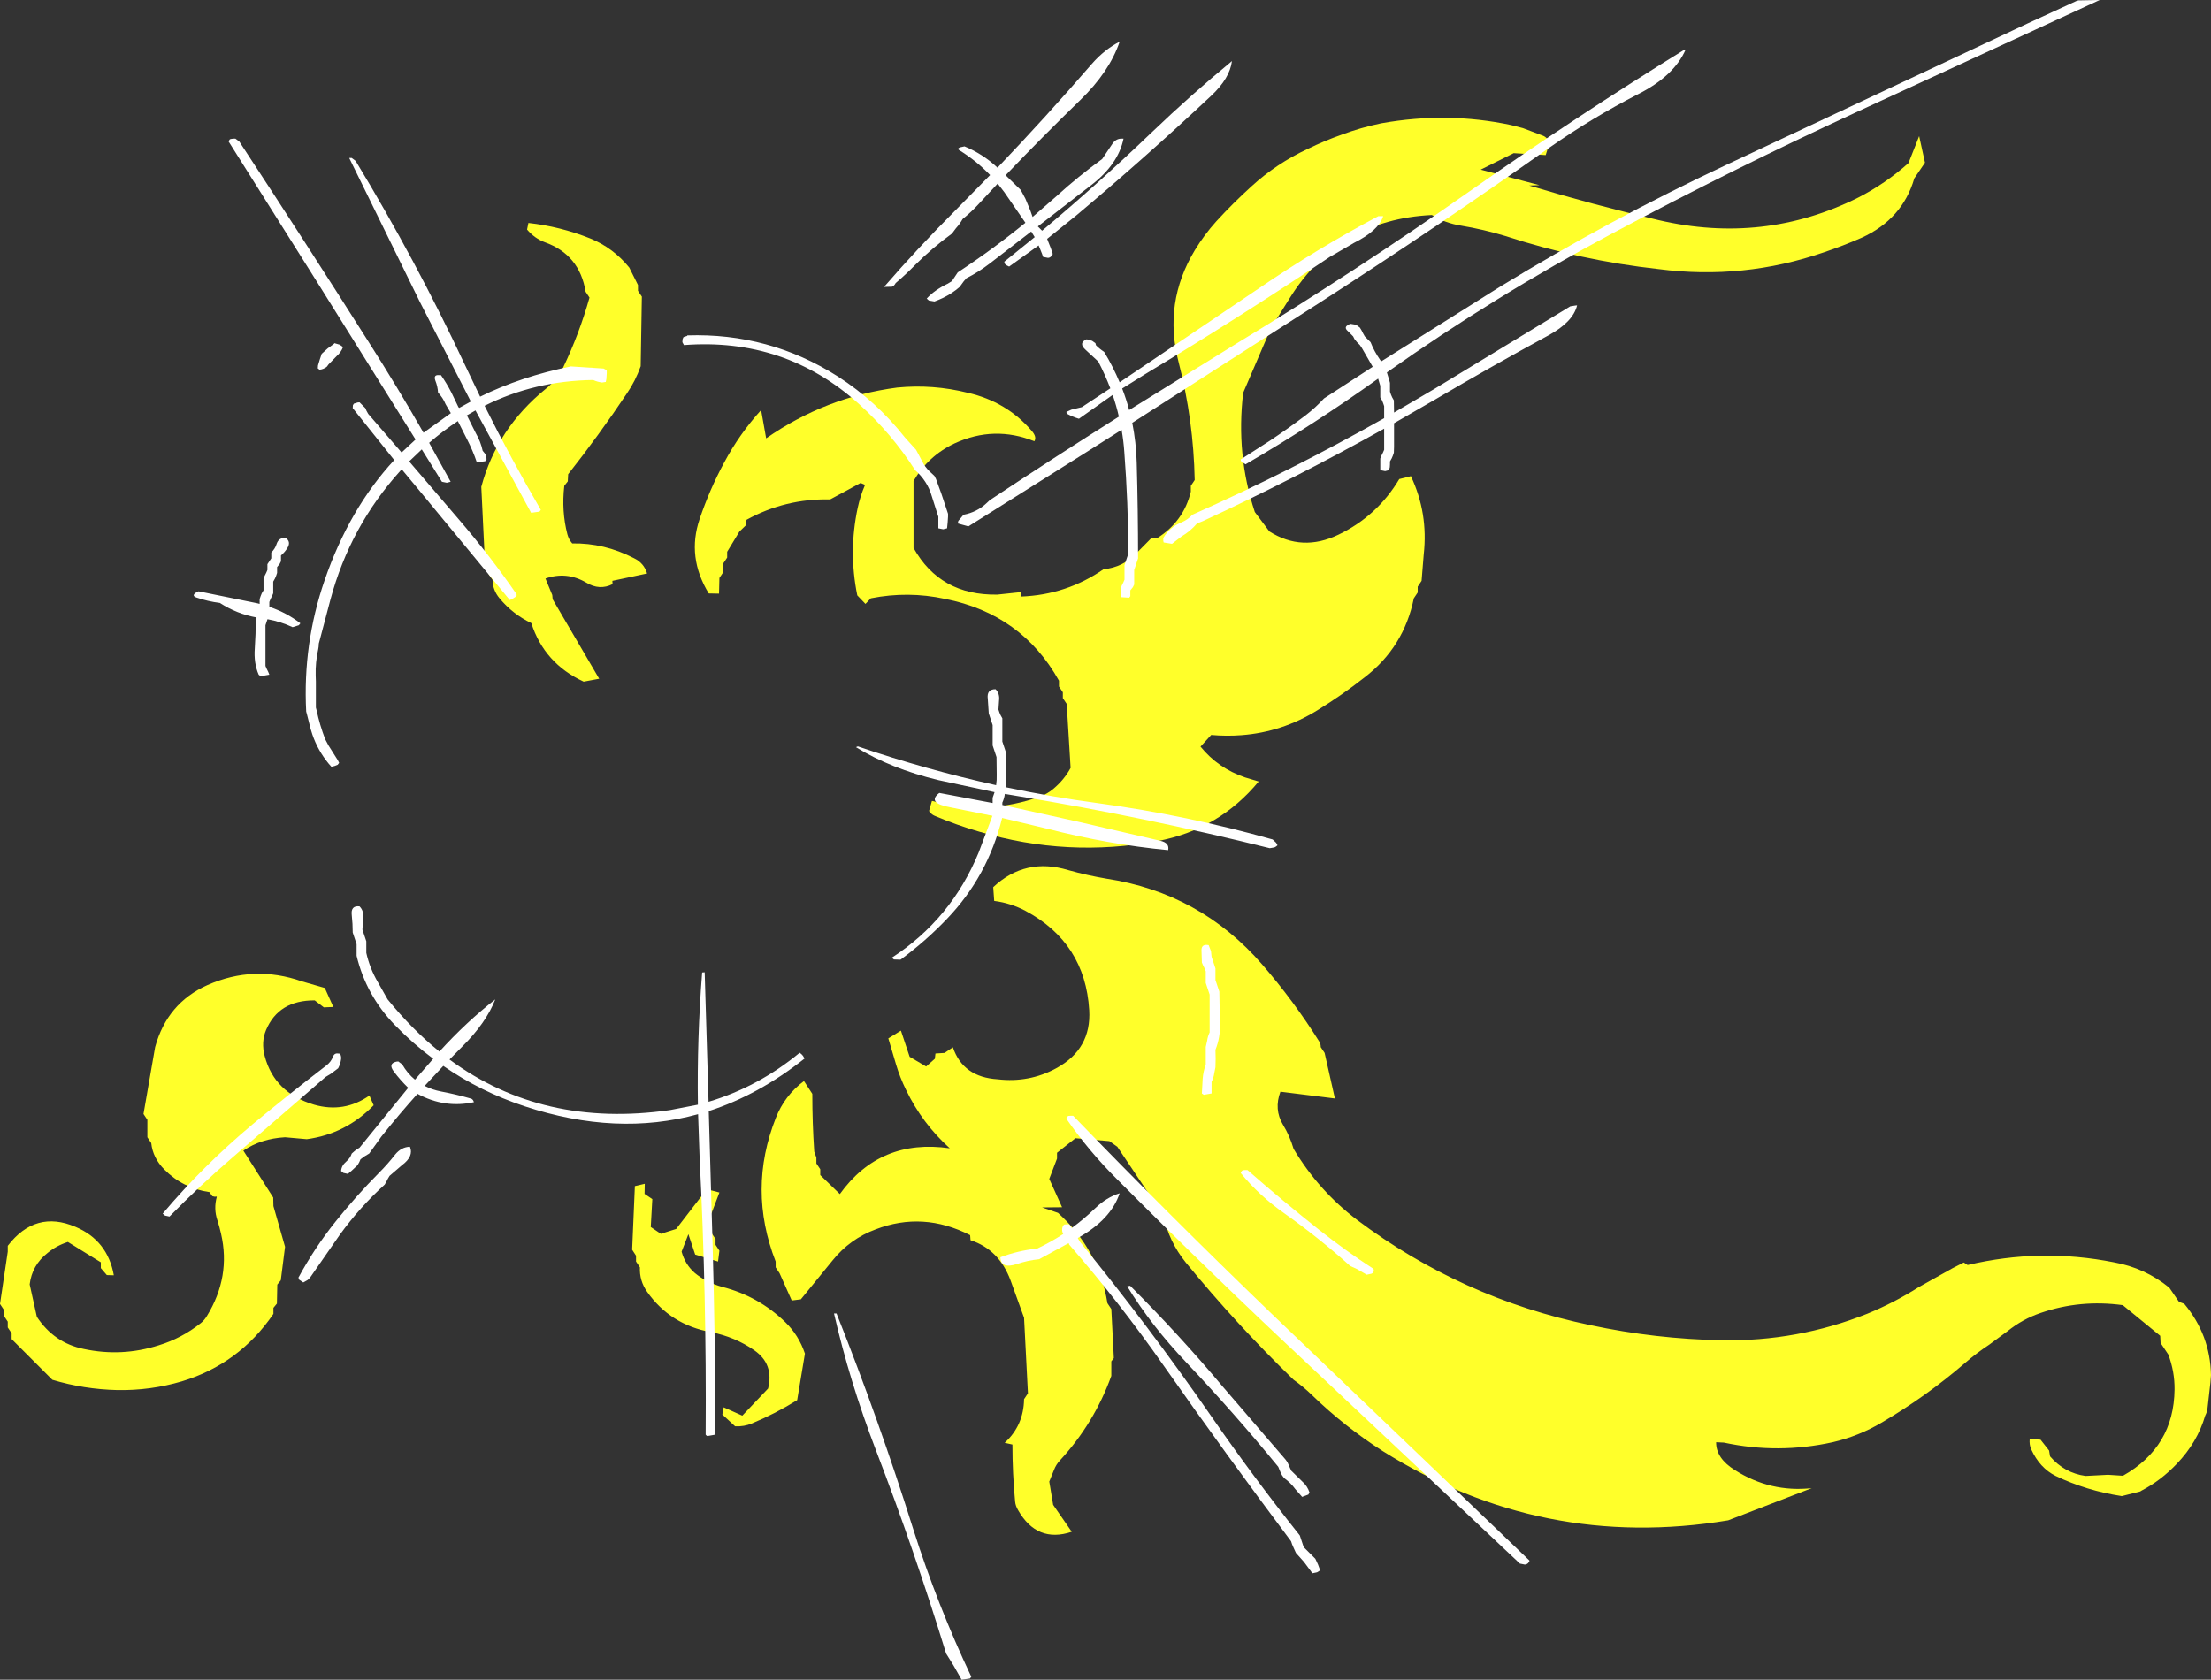 <?xml version="1.0" encoding="UTF-8" standalone="no"?>
<svg xmlns:ffdec="https://www.free-decompiler.com/flash" xmlns:xlink="http://www.w3.org/1999/xlink" ffdec:objectType="shape" height="433.2px" width="570.1px" xmlns="http://www.w3.org/2000/svg">
  <rect width="100%" height="100%" fill="#333333" stroke="none"/>
  <g transform="matrix(1.0, 0.0, 0.0, 1.0, 383.2, 215.75)">
    <path d="M87.15 -150.7 Q66.35 -143.5 44.45 -146.35 24.4 -148.55 4.9 -154.9 -0.7 -156.6 -6.45 -157.55 -10.55 -158.2 -14.0 -160.3 -38.1 -159.15 -50.75 -138.7 L-54.1 -133.35 -54.9 -132.5 -62.65 -114.45 Q-64.55 -98.5 -59.65 -83.7 L-55.9 -78.7 Q-47.45 -73.35 -38.1 -77.85 -28.1 -82.65 -22.4 -92.2 L-19.4 -92.95 Q-14.9 -83.4 -16.1 -72.75 L-16.65 -65.95 -17.65 -64.45 -17.65 -62.95 -18.65 -61.45 Q-21.2 -48.85 -31.35 -41.05 -37.2 -36.45 -43.55 -32.55 -52.6 -26.95 -63.05 -26.15 -66.9 -25.85 -70.9 -26.2 L-73.65 -23.2 Q-69.1 -17.6 -62.15 -15.25 L-58.65 -14.2 Q-68.85 -1.85 -84.65 1.15 -107.9 5.5 -130.65 -1.25 -136.55 -2.95 -142.2 -5.35 -143.05 -5.7 -143.65 -6.6 L-142.9 -9.2 Q-128.6 -5.4 -114.95 -10.35 -113.15 -11.0 -111.6 -12.3 -108.8 -14.65 -107.15 -17.7 L-108.15 -34.2 -109.15 -35.7 -109.15 -37.2 -110.15 -38.7 -110.15 -40.2 Q-119.75 -57.4 -139.55 -61.3 -149.05 -63.35 -158.65 -61.45 L-160.05 -60.0 -162.15 -62.2 Q-164.45 -73.5 -162.05 -84.75 -161.4 -87.8 -160.15 -90.7 L-161.3 -91.2 Q-165.2 -89.05 -169.15 -86.95 -180.7 -87.2 -190.7 -81.7 L-190.95 -80.2 -192.55 -78.65 -195.7 -73.45 -195.7 -71.95 -196.7 -70.45 -196.7 -68.2 -197.7 -66.7 -197.8 -62.65 -200.45 -62.7 Q-206.15 -72.05 -202.8 -81.9 -200.2 -89.6 -196.45 -96.5 -192.6 -103.75 -186.95 -110.0 L-185.65 -102.7 Q-170.3 -113.4 -151.85 -115.8 -142.65 -116.7 -133.65 -114.45 -123.6 -112.15 -117.15 -104.6 -115.8 -103.05 -116.5 -101.95 -126.85 -106.1 -137.05 -101.4 -143.85 -98.2 -147.65 -91.7 L-147.65 -74.45 Q-140.8 -62.15 -126.05 -62.4 L-119.9 -63.05 -119.9 -61.9 Q-108.2 -62.35 -98.65 -68.95 -93.65 -69.4 -90.05 -73.2 L-86.25 -77.05 -84.85 -76.95 Q-78.0 -81.25 -76.15 -88.95 L-76.15 -90.45 -75.15 -91.95 Q-75.45 -107.45 -79.3 -122.35 -83.3 -137.7 -75.1 -151.25 -72.7 -155.2 -69.6 -158.65 -65.25 -163.4 -60.5 -167.7 -54.05 -173.6 -46.0 -177.35 -41.7 -179.45 -37.3 -181.0 -32.35 -182.85 -27.05 -183.95 -10.0 -187.0 6.4 -183.5 L9.5 -182.7 14.65 -180.75 Q15.9 -180.25 16.3 -178.75 L15.35 -175.75 7.1 -176.25 -1.4 -172.0 13.75 -168.0 11.1 -167.9 Q27.55 -162.95 44.4 -159.0 71.55 -152.65 95.95 -164.8 103.05 -168.45 108.9 -173.7 L111.65 -180.65 113.15 -173.8 110.4 -169.75 Q107.35 -159.25 96.85 -154.45 92.05 -152.35 87.15 -150.7 M178.65 120.0 L180.0 120.5 Q186.7 128.55 186.9 138.9 L186.75 140.8 186.0 147.45 Q185.9 148.4 185.4 149.35 183.4 156.2 178.1 161.75 173.95 166.1 169.05 168.65 L168.65 168.9 163.9 170.1 Q154.75 168.7 146.85 164.9 142.75 162.85 140.55 158.05 140.0 156.85 140.15 155.35 L142.95 155.55 145.15 158.35 145.4 159.85 Q149.1 164.15 154.55 164.9 L160.35 164.6 164.2 164.85 Q177.35 157.4 177.5 142.6 177.55 138.0 175.9 133.6 L173.9 130.6 173.8 128.75 164.15 120.85 Q153.2 119.35 143.0 122.85 138.3 124.45 134.45 127.55 L129.7 131.05 Q126.45 133.2 123.5 135.75 113.45 144.4 102.05 151.1 96.05 154.65 89.35 156.2 75.3 159.3 61.3 156.3 L59.3 156.2 Q59.25 160.35 64.15 163.4 73.3 169.2 83.95 168.05 L62.4 176.35 Q14.45 184.3 -26.65 158.5 -36.5 152.2 -44.9 144.05 -47.1 141.9 -49.65 140.1 -64.3 125.9 -77.45 109.85 -81.85 104.4 -83.15 97.85 L-95.1 80.0 -97.15 78.55 -105.9 77.8 -110.65 81.55 -110.65 83.05 -112.65 88.3 -109.35 95.6 -114.5 95.65 -110.4 97.05 Q-99.85 106.6 -97.65 120.35 L-96.65 121.85 -96.0 134.5 -96.65 135.35 -96.65 139.1 Q-101.05 151.3 -109.9 160.9 -110.9 161.95 -111.45 163.4 L-112.65 166.35 -111.65 172.35 -106.85 179.3 Q-115.8 182.3 -120.7 173.7 -121.35 172.6 -121.45 171.55 -122.15 164.2 -122.15 156.8 L-124.15 156.35 Q-119.25 151.9 -119.15 145.1 L-118.15 143.6 -119.15 124.1 -122.6 114.55 Q-125.55 106.5 -132.95 104.1 L-133.05 102.8 Q-145.2 96.6 -157.4 101.3 -164.05 103.75 -168.55 109.35 L-176.7 119.35 -179.05 119.65 -182.2 112.6 -183.2 111.1 -183.2 109.6 Q-190.45 91.0 -183.15 72.55 -180.9 66.8 -175.9 63.05 L-173.75 66.35 Q-173.75 73.8 -173.25 81.25 L-172.7 82.8 -172.7 84.3 -171.7 85.8 -171.7 87.3 -166.65 92.2 Q-156.3 77.8 -138.3 80.4 -145.45 73.95 -149.6 65.3 -151.15 62.15 -152.15 58.8 L-154.15 52.05 -150.9 50.05 -148.65 56.8 -144.4 59.3 -142.15 57.3 -142.0 55.95 -139.65 55.8 -137.5 54.35 Q-134.9 62.05 -125.95 62.6 -117.85 63.55 -110.85 59.75 -101.75 54.8 -102.35 44.75 -103.4 27.4 -118.8 19.15 -122.6 17.15 -126.85 16.6 L-127.1 13.05 Q-118.85 5.3 -107.75 8.65 -102.95 10.0 -97.95 10.85 -73.7 14.55 -57.7 33.05 -49.6 42.4 -42.95 53.0 -42.65 53.55 -42.65 54.3 L-41.65 55.8 -39.0 67.55 -53.05 65.8 Q-54.75 70.35 -52.4 74.3 -50.65 77.15 -49.65 80.55 -43.15 91.4 -33.3 98.85 -6.35 119.1 26.85 126.0 43.7 129.6 60.8 129.9 80.25 130.25 98.3 123.05 105.15 120.25 111.55 116.2 L120.3 111.3 123.15 109.85 124.15 110.5 Q142.95 106.05 161.85 109.8 169.9 111.25 176.15 116.35 L178.65 120.0 M-218.7 -140.75 L-217.7 -139.25 -218.0 -121.3 Q-219.35 -117.5 -221.55 -114.3 -228.7 -103.6 -236.7 -93.45 L-236.8 -91.6 -237.7 -90.45 Q-238.45 -83.9 -236.9 -77.95 -236.55 -76.65 -235.65 -75.6 -227.4 -75.75 -219.75 -71.8 -217.15 -70.55 -216.35 -67.85 L-225.3 -65.95 -225.25 -65.1 Q-228.6 -63.4 -232.05 -65.5 -237.1 -68.45 -242.55 -66.55 L-240.8 -62.3 -240.7 -61.2 -228.7 -40.7 -232.7 -39.95 Q-242.85 -44.65 -246.2 -55.05 -251.0 -57.35 -254.4 -61.45 -256.15 -63.55 -256.2 -66.2 L-257.2 -67.7 -257.3 -70.3 -258.2 -71.45 -259.1 -90.2 Q-255.1 -105.2 -242.5 -115.45 -239.5 -117.85 -238.0 -120.95 -233.85 -129.6 -231.2 -139.0 L-232.2 -140.5 Q-233.75 -150.05 -242.65 -153.25 -245.35 -154.25 -247.3 -156.55 L-246.95 -158.25 Q-238.75 -157.35 -231.0 -154.25 -225.1 -151.85 -220.95 -146.75 L-218.7 -142.25 -218.7 -140.75 M-216.95 89.55 L-217.0 92.15 -215.0 93.5 -215.4 100.7 -212.8 102.45 -208.85 101.2 -200.95 90.95 -197.7 91.8 -199.7 97.05 -200.7 98.55 -199.7 100.05 -199.7 102.3 -198.7 103.8 -198.7 105.3 -197.7 106.8 -198.05 109.6 -203.95 107.8 -205.7 102.55 -207.45 107.05 Q-206.55 110.35 -204.05 112.55 -201.1 115.0 -196.95 116.15 -187.6 118.55 -180.7 125.25 -177.25 128.6 -175.65 133.35 L-177.65 145.35 Q-183.3 148.85 -189.3 151.35 -191.3 152.2 -193.65 152.1 L-196.95 149.05 -196.6 147.2 -191.8 149.35 -185.15 142.35 Q-183.6 136.05 -188.7 132.5 -193.65 129.05 -199.9 127.8 -210.35 125.9 -216.35 117.4 -218.35 114.55 -218.2 111.1 L-219.2 109.6 -219.2 108.1 -220.2 106.55 -219.5 90.15 -216.95 89.55 M-302.05 42.25 Q-311.35 42.2 -314.6 49.9 -315.9 53.0 -314.95 56.6 -312.45 66.1 -302.2 69.15 -294.5 71.35 -287.95 66.8 L-286.85 69.3 Q-294.05 76.7 -304.1 78.05 L-309.7 77.55 Q-315.9 77.9 -320.45 81.0 L-312.75 93.1 -312.7 95.3 -309.7 105.8 -310.8 114.45 -311.7 115.55 -311.8 120.45 -312.7 121.55 -312.7 123.1 Q-321.55 136.05 -336.3 140.5 -344.4 142.9 -352.95 142.75 -361.55 142.55 -369.7 140.1 L-380.2 129.6 -380.2 128.1 -381.2 126.6 -381.2 125.1 -382.2 123.6 -382.2 122.05 -383.2 120.55 -381.2 107.05 -381.2 105.55 Q-374.05 96.25 -363.75 100.65 -355.45 104.15 -353.85 113.15 L-355.65 113.1 -357.2 111.3 -357.2 109.8 -365.7 104.55 Q-368.65 105.5 -370.95 107.4 -374.95 110.55 -375.55 115.5 L-373.7 123.85 Q-369.25 130.6 -361.6 132.15 -351.8 134.25 -342.25 131.2 -336.35 129.4 -331.45 125.5 -330.5 124.75 -329.85 123.65 -323.65 113.55 -326.2 102.45 -326.6 100.65 -327.15 98.95 -328.15 96.0 -327.3 92.9 L-327.45 92.85 -327.8 92.9 -328.45 92.75 -329.2 91.7 Q-336.05 90.7 -340.85 85.85 -343.8 82.85 -344.2 79.05 L-345.2 77.55 -345.2 73.05 -346.2 71.55 -343.2 54.3 Q-340.1 42.95 -329.7 38.3 -317.7 33.0 -305.35 37.35 L-299.45 39.05 -297.25 43.95 -299.7 44.05 -302.05 42.25" fill="#ffff2a" fill-rule="evenodd" stroke="none"/>
    <path d="M51.45 -203.0 Q48.5 -196.2 39.25 -191.5 27.35 -185.4 16.35 -177.7 -12.7 -157.15 -42.6 -137.9 L-91.25 -106.7 Q-90.25 -101.7 -90.1 -96.5 -89.75 -84.15 -89.75 -71.75 L-90.0 -71.0 -90.5 -69.5 -90.75 -68.75 -90.75 -68.0 -90.75 -66.5 -90.75 -65.75 -90.75 -65.0 -91.1 -64.3 -91.75 -63.5 -91.75 -62.75 -91.75 -62.0 -92.05 -61.6 -94.25 -61.75 -94.25 -62.5 -94.25 -63.25 -94.25 -64.0 -93.95 -64.75 -93.55 -65.55 -93.25 -66.25 -93.25 -67.0 -93.25 -68.5 -93.25 -69.25 -93.25 -70.0 -93.0 -70.75 -92.5 -72.25 -92.25 -73.0 Q-92.3 -86.15 -93.3 -99.2 -93.5 -102.1 -94.0 -104.9 L-102.9 -99.25 -133.5 -80.0 -136.25 -80.75 -136.1 -81.4 -134.75 -83.0 Q-131.3 -83.65 -128.8 -86.0 L-128.0 -86.75 Q-111.5 -97.7 -94.7 -108.3 -95.35 -111.15 -96.3 -113.9 L-105.0 -107.75 Q-106.65 -108.25 -108.1 -109.05 L-108.25 -109.5 -106.95 -110.1 -104.25 -110.75 -96.9 -115.6 Q-98.25 -119.1 -100.0 -122.5 L-103.25 -125.5 Q-105.25 -127.3 -103.0 -128.25 L-101.6 -127.85 -100.75 -127.25 -100.6 -126.7 Q-99.65 -125.75 -98.5 -125.0 -96.2 -121.2 -94.5 -117.15 L-58.5 -141.45 Q-43.55 -151.65 -27.8 -160.0 L-27.05 -160.0 -26.55 -160.0 Q-27.7 -156.3 -34.1 -153.1 L-40.3 -149.5 Q-63.7 -133.85 -87.85 -119.3 L-93.85 -115.55 Q-92.8 -112.85 -92.05 -110.0 L-64.05 -127.35 Q-33.65 -145.8 -4.5 -166.25 22.9 -185.5 51.05 -202.9 L51.45 -203.0 M152.7 -215.65 L158.2 -215.75 95.95 -187.05 Q63.7 -172.2 32.35 -155.45 2.25 -139.4 -25.6 -119.7 L-25.0 -117.75 -24.8 -117.0 -24.8 -116.25 -24.8 -115.5 -24.8 -114.75 -24.55 -114.0 -24.25 -113.3 -23.8 -112.5 -23.75 -109.35 -13.35 -115.45 21.7 -136.75 22.95 -136.95 23.45 -137.0 Q22.4 -132.7 16.05 -129.25 1.35 -121.25 -13.1 -112.75 L-23.75 -106.6 -23.75 -100.5 -23.8 -99.0 -24.05 -98.25 -24.35 -97.55 -24.8 -96.75 -24.8 -96.0 -24.85 -95.25 -25.05 -94.5 -26.05 -94.25 -27.3 -94.5 -27.3 -95.25 -27.3 -96.0 -27.3 -97.5 -27.0 -98.25 -26.6 -99.05 -26.3 -99.75 -26.3 -104.25 -26.3 -105.2 Q-49.25 -92.35 -73.05 -81.35 L-74.55 -80.75 Q-76.25 -78.75 -78.55 -77.4 L-81.0 -75.5 -83.15 -75.85 -83.25 -76.25 -83.25 -77.0 Q-81.65 -79.8 -78.4 -81.1 -76.9 -81.75 -75.75 -83.0 -50.45 -94.25 -26.3 -107.9 L-26.3 -109.5 -26.3 -111.0 -26.55 -111.75 -26.85 -112.5 -27.3 -113.25 -27.3 -114.0 -27.3 -114.75 -27.3 -116.25 -27.85 -118.1 Q-44.5 -106.2 -62.05 -96.0 L-63.1 -96.7 Q-63.3 -96.9 -63.3 -97.25 L-55.75 -102.1 Q-51.1 -105.2 -46.6 -108.6 -44.0 -110.6 -41.8 -113.0 L-29.25 -121.15 -32.05 -126.0 -32.55 -126.75 -33.3 -127.5 -33.95 -128.3 -34.3 -129.0 -36.0 -130.7 Q-36.5 -131.4 -35.7 -131.9 L-35.05 -132.25 -33.55 -132.0 -32.55 -131.25 -32.1 -130.5 -31.75 -129.8 -31.3 -129.0 -30.55 -128.25 -29.8 -127.5 Q-28.85 -125.1 -27.35 -122.95 L-27.05 -122.55 3.5 -141.75 Q31.75 -159.05 61.65 -173.1 L139.5 -209.65 152.2 -215.5 152.7 -215.65 M8.7 187.5 L-45.65 136.35 Q-70.8 112.85 -95.05 88.5 -102.5 81.1 -108.25 72.75 L-108.0 72.25 -107.75 72.05 -107.0 72.0 -106.5 72.0 Q-81.75 97.6 -55.85 122.55 L-4.5 171.7 11.2 186.75 10.85 187.35 Q10.45 187.75 9.95 187.75 L8.7 187.5 M-332.0 -63.25 L-316.8 -60.15 -316.25 -60.0 -316.25 -60.5 -316.25 -61.25 -316.0 -62.0 -315.7 -62.75 -315.25 -63.5 -315.25 -64.25 -315.25 -65.75 -315.25 -66.5 -314.95 -67.25 -314.55 -68.05 -314.25 -68.75 -314.25 -69.5 -314.25 -70.25 -313.75 -71.0 -313.25 -71.75 -313.25 -72.5 -313.25 -73.25 Q-312.25 -74.25 -311.9 -75.4 -311.4 -76.95 -310.0 -77.0 L-309.5 -77.0 Q-308.15 -76.05 -309.05 -74.5 -309.7 -73.4 -310.75 -72.5 L-310.75 -71.75 -310.75 -71.0 -311.1 -70.3 -311.75 -69.5 -311.75 -68.75 -311.75 -68.0 -312.0 -67.25 -312.3 -66.55 -312.75 -65.75 -312.75 -65.0 -312.75 -63.5 -312.75 -62.75 -313.05 -62.05 -313.45 -61.25 -313.75 -60.5 -313.75 -59.75 -313.75 -59.25 Q-309.3 -57.75 -305.75 -55.0 L-306.15 -54.5 -307.75 -54.0 Q-310.85 -55.45 -314.2 -56.05 L-314.25 -56.0 -314.75 -54.5 -314.75 -49.25 -314.75 -44.0 -314.45 -43.3 -314.05 -42.5 -313.75 -41.75 -315.75 -41.4 Q-316.15 -41.4 -316.5 -41.75 -317.8 -44.75 -317.5 -48.55 -317.25 -52.25 -317.25 -56.0 L-317.05 -56.5 Q-322.2 -57.45 -326.5 -60.25 -329.65 -60.65 -332.55 -61.65 -333.85 -62.1 -332.7 -62.9 L-332.0 -63.25 M-94.5 -205.0 Q-97.15 -197.2 -104.7 -189.9 -114.5 -180.4 -123.9 -170.55 L-120.0 -166.75 -118.8 -164.5 -117.55 -161.5 -116.95 -159.8 -110.85 -165.1 Q-105.2 -170.25 -99.0 -174.75 L-96.35 -178.7 Q-95.45 -180.0 -94.0 -180.0 L-93.5 -180.0 Q-94.85 -173.35 -101.9 -167.95 L-115.6 -157.35 -115.25 -157.0 -114.5 -156.25 Q-100.0 -168.4 -86.3 -181.55 -75.95 -191.45 -65.55 -200.0 -66.1 -195.55 -70.9 -191.05 -87.95 -175.05 -105.85 -160.05 L-113.2 -154.15 -112.85 -153.25 -112.25 -151.75 -111.75 -150.25 -112.15 -149.65 Q-112.5 -149.25 -113.0 -149.25 L-114.25 -149.5 -114.5 -150.25 -115.1 -151.75 -115.4 -152.45 -123.0 -147.0 Q-123.65 -147.25 -124.1 -147.7 L-124.25 -148.25 -116.4 -154.6 -116.5 -154.75 -117.3 -156.05 -128.05 -147.75 Q-130.85 -145.6 -134.0 -144.0 L-134.7 -143.2 -135.75 -141.75 Q-137.7 -140.05 -140.1 -138.9 -141.15 -138.4 -142.25 -138.0 L-143.7 -138.25 -144.25 -138.75 Q-142.25 -140.95 -138.8 -142.6 L-137.75 -143.25 -137.25 -144.0 -136.75 -144.75 -136.25 -145.5 Q-127.2 -151.45 -118.8 -158.3 L-124.25 -166.2 -125.95 -168.4 -130.65 -163.35 Q-132.65 -161.15 -135.0 -159.25 -135.7 -158.0 -136.7 -156.9 L-137.75 -155.5 Q-142.8 -151.85 -147.2 -147.45 -149.65 -144.95 -152.25 -142.75 -152.65 -142.0 -153.2 -141.8 L-155.25 -141.75 Q-146.65 -151.7 -136.8 -161.55 L-127.9 -170.6 Q-131.45 -174.3 -135.9 -177.05 -136.5 -177.4 -135.65 -177.75 L-134.5 -178.0 Q-129.8 -176.05 -126.15 -172.65 L-126.0 -172.5 Q-113.55 -185.55 -101.65 -199.3 -98.4 -203.0 -94.5 -205.0 M-206.05 -129.1 L-206.0 -129.25 Q-184.9 -129.95 -167.15 -118.65 -157.25 -112.3 -149.85 -102.9 L-147.0 -99.75 -146.6 -99.0 -145.0 -96.0 Q-144.2 -94.75 -143.05 -93.75 L-142.25 -93.0 -141.85 -92.2 -140.5 -88.5 -139.5 -85.5 -138.75 -83.25 -138.75 -82.5 -138.85 -81.0 -139.0 -79.5 -140.0 -79.25 -141.25 -79.5 -141.25 -80.25 -141.25 -81.0 -141.25 -81.75 -141.25 -82.5 -141.5 -83.25 -142.95 -87.8 Q-143.5 -89.75 -144.6 -91.45 -145.7 -93.15 -147.25 -94.5 -153.25 -103.9 -161.7 -111.55 -180.8 -128.75 -206.85 -126.75 L-207.25 -127.5 -207.2 -128.25 -207.0 -128.75 -206.75 -128.9 -206.05 -129.1 M-226.75 -120.25 L-226.75 -119.5 -226.85 -118.0 -227.0 -117.25 -227.95 -117.1 Q-229.15 -117.25 -230.25 -117.75 -245.35 -117.55 -258.25 -111.1 -251.45 -97.45 -243.75 -84.25 L-244.1 -83.8 -246.25 -83.5 -260.6 -109.9 -262.85 -108.6 -262.75 -108.5 -260.5 -104.0 Q-259.25 -101.85 -258.75 -99.5 L-258.1 -98.7 -257.8 -98.0 -257.75 -97.25 -258.1 -96.8 -260.25 -96.5 Q-261.25 -99.5 -262.8 -102.5 L-265.15 -107.15 Q-268.95 -104.65 -272.55 -101.55 L-267.0 -91.5 -268.0 -91.25 -269.25 -91.5 -274.45 -99.85 -277.7 -96.75 -264.9 -81.8 Q-256.9 -72.5 -250.0 -62.5 L-250.0 -62.05 Q-250.75 -61.4 -251.75 -61.0 L-275.95 -90.3 -279.6 -94.7 -280.0 -94.3 Q-292.95 -79.95 -298.0 -61.1 L-301.0 -49.75 Q-301.0 -49.0 -301.15 -48.3 -301.9 -44.95 -301.8 -41.5 L-301.75 -40.0 -301.75 -36.25 -301.75 -33.25 -301.55 -32.5 Q-300.75 -28.75 -299.35 -25.1 L-298.5 -23.5 -296.1 -19.7 -295.75 -19.0 -296.15 -18.5 Q-296.9 -18.15 -297.75 -18.0 L-298.45 -18.8 Q-301.25 -22.2 -302.65 -26.3 L-303.1 -27.75 -304.05 -31.5 -304.25 -32.25 Q-305.15 -49.7 -299.5 -66.1 -293.15 -84.55 -281.55 -97.1 L-292.25 -110.5 -292.2 -111.25 -291.95 -111.65 -291.0 -111.95 -290.5 -112.0 -289.75 -111.25 -289.0 -110.5 -288.7 -109.8 -288.25 -109.0 -279.65 -99.05 -276.05 -102.4 -301.65 -143.35 -324.25 -179.25 -324.0 -179.75 -323.75 -179.9 -323.0 -180.0 -322.5 -180.0 -321.5 -179.25 Q-304.7 -153.65 -288.3 -127.8 -280.8 -116.05 -274.0 -104.15 L-266.95 -109.2 -268.3 -111.5 Q-269.0 -113.2 -270.25 -114.5 -270.35 -116.1 -270.95 -117.6 -271.5 -119.15 -270.0 -119.0 L-269.5 -119.0 Q-268.0 -116.85 -266.8 -114.5 L-265.0 -110.75 -264.8 -110.55 -261.8 -112.2 -275.0 -138.0 -293.15 -175.0 -292.5 -175.0 -291.5 -174.25 Q-276.0 -148.7 -263.3 -121.6 L-259.4 -113.45 Q-248.85 -118.65 -236.0 -121.25 L-227.55 -120.7 -226.75 -120.25 M-298.7 -125.9 L-297.05 -127.1 -297.0 -127.25 -295.6 -126.85 -294.75 -126.25 Q-295.25 -124.9 -296.4 -123.9 L-298.5 -121.75 -298.9 -121.2 Q-299.75 -120.5 -300.8 -120.4 L-301.25 -120.75 -301.2 -121.5 -300.75 -123.0 -300.25 -124.5 -298.7 -125.9 M-125.5 -32.0 L-125.2 -31.3 -124.75 -30.5 -124.75 -27.5 -124.75 -24.5 -124.25 -23.0 -123.75 -21.5 -123.75 -17.0 -123.75 -12.7 Q-112.0 -10.2 -100.0 -8.6 -77.2 -5.5 -55.05 0.75 L-54.15 1.6 -53.8 2.25 Q-54.15 2.6 -54.6 2.8 L-55.8 3.0 Q-88.05 -5.05 -120.85 -10.45 L-124.1 -11.0 Q-124.25 -9.85 -124.75 -8.75 L-124.75 -8.15 -105.3 -3.85 -83.95 1.1 Q-81.6 1.65 -82.0 3.5 -97.35 2.05 -113.5 -2.1 L-124.8 -4.8 Q-128.5 10.25 -139.05 21.25 -144.55 27.0 -151.0 31.75 L-152.7 31.7 -153.25 31.25 Q-137.9 21.25 -130.85 4.1 L-127.3 -5.35 -137.95 -7.5 Q-144.4 -8.65 -141.0 -11.25 L-127.25 -8.65 -127.25 -10.0 -126.75 -11.45 -141.2 -14.55 Q-153.5 -17.5 -162.5 -23.05 L-162.0 -23.25 Q-144.4 -17.25 -126.35 -13.25 -126.15 -14.6 -126.2 -16.0 L-126.25 -20.5 -126.75 -22.0 -127.25 -23.5 -127.25 -25.75 -127.25 -28.75 -127.75 -30.25 -128.25 -31.75 -128.5 -35.5 Q-128.85 -38.0 -126.5 -38.0 -125.35 -36.85 -125.6 -35.0 L-125.75 -32.75 -125.5 -32.0 M-70.3 32.5 L-69.8 34.0 -69.8 34.75 -69.8 36.25 -69.8 37.0 -69.3 38.5 -68.8 40.0 -68.65 48.25 Q-68.5 51.75 -69.8 55.0 L-69.75 57.25 -69.8 59.5 -70.1 61.0 Q-70.25 62.15 -70.8 63.25 L-70.8 64.0 -70.8 65.5 -70.8 66.25 -72.8 66.6 -73.3 66.25 -73.1 62.5 Q-72.95 60.6 -72.3 58.75 L-72.3 56.5 -72.3 54.25 -71.95 52.7 Q-71.8 51.55 -71.3 50.5 L-71.3 45.25 -71.3 40.75 -71.8 39.25 -72.3 37.75 -72.3 37.0 -72.3 35.5 -72.3 34.75 -72.6 34.0 -73.0 33.2 -73.3 32.5 -73.4 29.5 Q-73.5 27.85 -72.0 27.95 L-71.55 28.0 -70.95 29.55 -70.8 31.0 -70.3 32.5 M-62.75 86.05 L-62.05 86.0 -61.55 86.0 Q-52.55 93.9 -43.1 101.4 -36.2 106.85 -29.05 111.5 -28.9 111.85 -29.0 112.15 -29.15 112.6 -29.6 112.75 L-30.8 113.0 -33.3 111.55 -35.05 110.75 Q-43.1 103.5 -52.0 97.2 -58.6 92.55 -63.3 86.75 L-63.0 86.25 -62.75 86.05 M-94.5 92.0 Q-96.75 98.75 -105.15 103.45 L-105.3 103.55 -104.75 104.5 Q-86.95 126.3 -70.85 149.55 -59.95 165.3 -48.05 180.25 L-47.55 181.75 -47.3 182.5 -47.05 183.25 -45.55 184.75 -44.05 186.25 -43.35 187.75 -42.8 189.25 -43.6 189.75 -44.8 190.0 -46.95 187.1 -49.05 184.75 -49.75 183.2 -50.05 182.5 -50.3 181.75 Q-67.1 159.35 -83.15 136.45 -94.5 120.2 -107.5 105.25 L-107.65 104.85 -115.25 109.0 Q-118.25 109.3 -121.0 110.25 -125.15 111.6 -125.25 108.5 -120.8 106.8 -115.75 106.25 -112.25 104.6 -109.05 102.5 -109.5 101.7 -109.25 100.75 L-109.0 100.25 -108.75 100.05 -108.0 100.0 -107.5 100.0 -106.85 100.95 Q-103.7 98.65 -100.85 95.9 -97.9 93.05 -94.5 92.0 M-91.8 115.85 Q-79.3 128.3 -67.8 142.0 L-51.75 160.65 -51.25 161.35 -50.9 162.1 -50.6 162.8 -50.25 163.55 -47.35 166.4 Q-46.1 167.5 -45.55 169.15 L-45.85 169.7 -47.45 170.3 -49.25 168.25 Q-50.4 166.65 -52.1 165.45 L-52.65 164.7 -53.0 164.0 -53.3 163.3 -53.6 162.55 Q-64.95 148.7 -77.25 135.7 -86.35 126.15 -92.55 116.0 L-91.8 115.85 M-201.5 35.0 L-200.5 68.4 Q-187.65 64.55 -177.0 55.75 -176.5 56.1 -176.15 56.55 L-175.75 57.25 Q-187.6 66.65 -200.45 70.8 L-199.45 105.5 Q-198.75 129.85 -198.75 154.25 L-200.75 154.6 Q-201.0 154.6 -201.25 154.25 -201.0 118.45 -202.8 83.0 L-203.2 71.6 Q-224.2 77.4 -247.95 69.55 -259.3 65.8 -268.9 59.15 L-273.7 64.3 Q-271.8 65.3 -269.45 65.75 -265.5 66.5 -261.7 67.6 -261.25 67.75 -261.0 68.5 -268.55 70.15 -275.55 66.35 -280.35 71.7 -284.85 77.35 L-288.0 81.75 -289.25 82.5 -290.25 83.25 -290.55 83.95 -291.0 84.75 -292.55 86.2 -293.5 87.0 -294.65 86.75 -295.25 86.25 Q-295.15 84.85 -293.9 83.8 -292.9 82.95 -292.5 81.75 L-291.7 81.05 Q-291.15 80.6 -290.5 80.25 L-277.95 64.8 Q-280.0 62.8 -281.65 60.6 -283.2 58.55 -281.0 58.05 L-280.5 58.0 -279.5 58.75 Q-278.15 61.1 -276.2 62.7 L-271.5 57.3 Q-276.75 53.4 -281.4 48.6 -288.8 40.95 -291.25 30.75 L-291.25 30.0 -291.25 28.5 -291.25 27.75 -291.75 26.25 -292.25 24.75 Q-292.25 22.5 -292.5 20.25 -292.8 17.75 -290.5 18.0 -289.35 19.15 -289.55 21.0 L-289.75 24.0 -289.25 25.5 -288.75 27.0 -288.75 27.75 -288.75 29.25 -288.75 30.0 Q-287.85 34.0 -285.8 37.5 L-283.25 42.0 Q-276.95 49.75 -269.9 55.45 -263.0 47.85 -255.5 42.0 -257.85 48.05 -264.05 54.2 L-267.3 57.5 Q-243.25 75.25 -210.5 70.55 L-203.25 69.15 Q-203.5 52.05 -202.15 35.05 L-201.5 35.0 M-296.0 55.95 L-295.5 56.0 Q-295.15 56.75 -295.25 57.4 -295.4 58.6 -296.0 59.75 L-297.85 61.15 -299.25 62.0 -323.35 82.85 Q-331.75 90.1 -339.5 98.0 L-340.65 97.75 -341.25 97.25 Q-330.8 84.85 -318.0 74.15 -308.65 66.4 -299.0 59.0 -297.85 58.1 -297.35 56.8 -297.0 55.8 -296.0 55.95 M-284.0 89.75 Q-290.4 95.55 -295.55 102.65 L-303.25 113.75 -303.85 114.35 -305.0 115.0 -306.05 114.3 -306.25 113.75 Q-302.05 106.0 -296.6 99.2 -291.3 92.6 -285.5 86.75 -283.25 84.5 -281.3 82.0 -279.7 80.05 -277.5 80.0 -276.45 82.45 -279.55 84.75 L-282.75 87.5 -283.2 88.25 -283.55 88.95 -284.0 89.75 M-167.5 123.0 Q-156.6 150.35 -147.7 178.7 -141.5 198.2 -132.75 216.7 L-133.1 217.15 -135.25 217.45 -137.35 213.75 -139.25 210.7 Q-147.35 184.3 -157.35 158.25 -164.15 140.5 -168.15 123.0 L-167.5 123.0" fill="#ffffff" fill-rule="evenodd" stroke="none"/>
  </g>
</svg>
